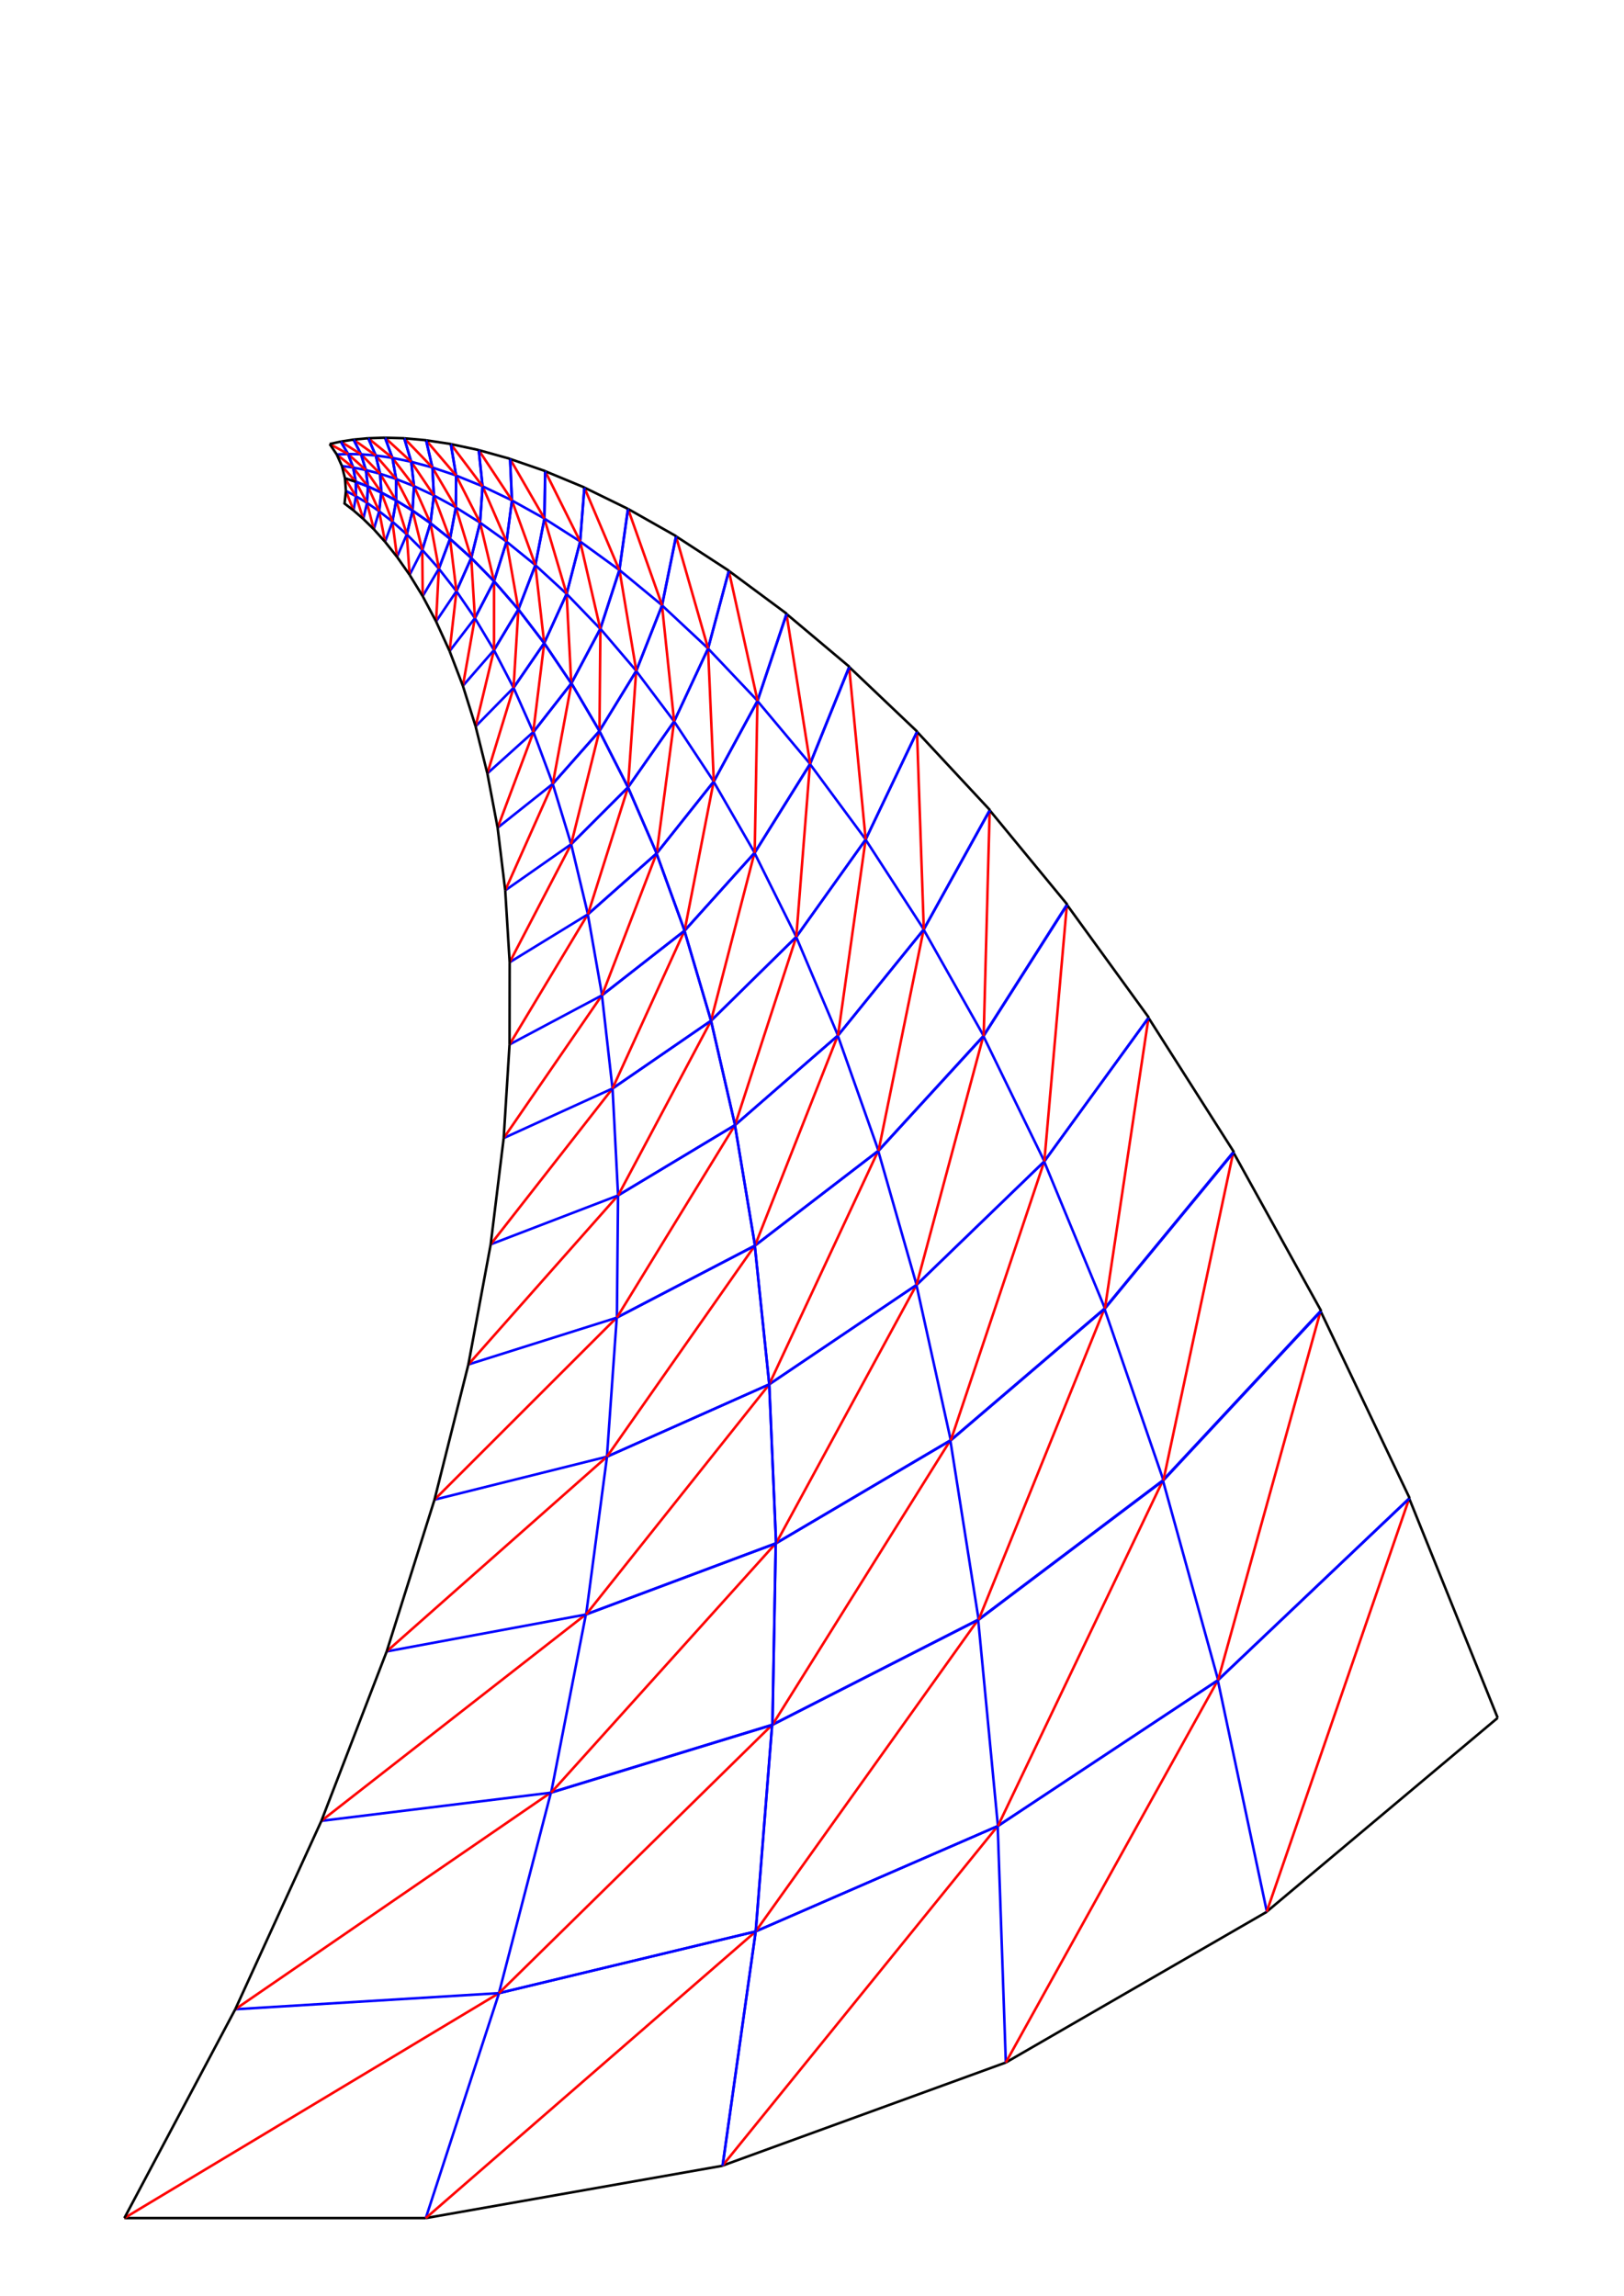 <?xml version="1.0" encoding="utf-8"?>
<!-- Generator: Adobe Illustrator 16.0.3, SVG Export Plug-In . SVG Version: 6.00 Build 0)  -->
<!DOCTYPE svg PUBLIC "-//W3C//DTD SVG 1.1//EN" "http://www.w3.org/Graphics/SVG/1.1/DTD/svg11.dtd">
<svg version="1.1" id="Layer_1" xmlns="http://www.w3.org/2000/svg" xmlns:xlink="http://www.w3.org/1999/xlink" x="0px" y="0px"
	 width="596px" height="842.4px" viewBox="0 0 596 842.4" enable-background="new 0 0 596 842.4" xml:space="preserve">
<line fill="none" stroke="#0000FF" stroke-width="0.927" x1="159.457" y1="550.296" x2="222.742" y2="534.52"/>
<line fill="none" stroke="#000000" stroke-width="0.927" x1="45.637" y1="813.917" x2="156.262" y2="813.917"/>
<line fill="none" stroke="#FF0000" stroke-width="0.927" x1="45.637" y1="813.917" x2="183.141" y2="731.371"/>
<line fill="none" stroke="#0000FF" stroke-width="0.927" x1="156.262" y1="813.917" x2="183.141" y2="731.371"/>
<line fill="none" stroke="#000000" stroke-width="0.927" x1="156.262" y1="813.918" x2="265.207" y2="794.708"/>
<line fill="none" stroke="#FF0000" stroke-width="0.927" x1="156.262" y1="813.918" x2="277.343" y2="708.75"/>
<line fill="none" stroke="#0000FF" stroke-width="0.927" x1="265.207" y1="794.708" x2="277.343" y2="708.75"/>
<line fill="none" stroke="#0000FF" stroke-width="0.927" x1="183.141" y1="731.371" x2="277.328" y2="708.727"/>
<line fill="none" stroke="#000000" stroke-width="0.927" x1="265.172" y1="794.665" x2="369.129" y2="756.829"/>
<line fill="none" stroke="#FF0000" stroke-width="0.927" x1="265.172" y1="794.665" x2="366.152" y2="670.067"/>
<line fill="none" stroke="#0000FF" stroke-width="0.927" x1="369.129" y1="756.829" x2="366.152" y2="670.067"/>
<line fill="none" stroke="#000000" stroke-width="0.927" x1="369.129" y1="756.829" x2="464.934" y2="701.515"/>
<line fill="none" stroke="#FF0000" stroke-width="0.927" x1="369.129" y1="756.829" x2="446.938" y2="616.585"/>
<line fill="none" stroke="#0000FF" stroke-width="0.927" x1="464.934" y1="701.515" x2="446.938" y2="616.585"/>
<line fill="none" stroke="#0000FF" stroke-width="0.927" x1="366.152" y1="670.066" x2="446.914" y2="616.57"/>
<polyline fill="none" stroke="#0000FF" stroke-width="0.927" points="366.152,670.066 277.328,708.727 265.172,794.664 "/>
<line fill="none" stroke="#000000" stroke-width="0.927" x1="464.895" y1="701.473" x2="549.642" y2="630.364"/>
<line fill="none" stroke="#FF0000" stroke-width="0.927" x1="464.895" y1="701.473" x2="517.172" y2="549.847"/>
<line fill="none" stroke="#000000" stroke-width="0.927" x1="549.642" y1="630.364" x2="517.172" y2="549.847"/>
<line fill="none" stroke="#0000FF" stroke-width="0.927" x1="446.902" y1="616.542" x2="517.148" y2="549.835"/>
<line fill="none" stroke="#0000FF" stroke-width="0.927" x1="86.343" y1="737.29" x2="183.101" y2="731.372"/>
<line fill="none" stroke="#FF0000" stroke-width="0.927" x1="86.343" y1="737.29" x2="202.196" y2="657.739"/>
<line fill="none" stroke="#0000FF" stroke-width="0.927" x1="183.101" y1="731.372" x2="202.196" y2="657.739"/>
<line fill="none" stroke="#0000FF" stroke-width="0.927" x1="183.102" y1="731.372" x2="277.364" y2="708.742"/>
<line fill="none" stroke="#FF0000" stroke-width="0.927" x1="183.102" y1="731.372" x2="283.379" y2="632.91"/>
<line fill="none" stroke="#0000FF" stroke-width="0.927" x1="277.364" y1="708.742" x2="283.379" y2="632.91"/>
<line fill="none" stroke="#0000FF" stroke-width="0.927" x1="202.196" y1="657.739" x2="283.363" y2="632.891"/>
<line fill="none" stroke="#0000FF" stroke-width="0.927" x1="277.328" y1="708.708" x2="366.227" y2="670.051"/>
<line fill="none" stroke="#FF0000" stroke-width="0.927" x1="277.328" y1="708.708" x2="358.984" y2="594.324"/>
<line fill="none" stroke="#0000FF" stroke-width="0.927" x1="366.227" y1="670.051" x2="358.984" y2="594.324"/>
<line fill="none" stroke="#0000FF" stroke-width="0.927" x1="366.227" y1="670.05" x2="447.063" y2="616.546"/>
<line fill="none" stroke="#FF0000" stroke-width="0.927" x1="366.227" y1="670.05" x2="426.781" y2="543.23"/>
<line fill="none" stroke="#0000FF" stroke-width="0.927" x1="447.063" y1="616.546" x2="426.781" y2="543.23"/>
<line fill="none" stroke="#0000FF" stroke-width="0.927" x1="358.984" y1="594.325" x2="426.762" y2="543.214"/>
<polyline fill="none" stroke="#0000FF" stroke-width="0.927" points="358.984,594.325 283.363,632.891 277.329,708.708 "/>
<line fill="none" stroke="#0000FF" stroke-width="0.927" x1="447.027" y1="616.511" x2="517.345" y2="549.781"/>
<line fill="none" stroke="#FF0000" stroke-width="0.927" x1="447.027" y1="616.511" x2="484.641" y2="481.101"/>
<line fill="none" stroke="#000000" stroke-width="0.927" x1="517.345" y1="549.781" x2="484.641" y2="481.101"/>
<line fill="none" stroke="#0000FF" stroke-width="0.927" x1="426.746" y1="543.192" x2="484.617" y2="481.09"/>
<line fill="none" stroke="#0000FF" stroke-width="0.927" x1="117.953" y1="668.156" x2="202.262" y2="657.805"/>
<line fill="none" stroke="#FF0000" stroke-width="0.927" x1="117.953" y1="668.156" x2="215.023" y2="592.378"/>
<line fill="none" stroke="#0000FF" stroke-width="0.927" x1="202.262" y1="657.805" x2="215.023" y2="592.378"/>
<line fill="none" stroke="#0000FF" stroke-width="0.927" x1="202.262" y1="657.804" x2="283.497" y2="632.968"/>
<line fill="none" stroke="#FF0000" stroke-width="0.927" x1="202.262" y1="657.804" x2="284.703" y2="566.321"/>
<line fill="none" stroke="#0000FF" stroke-width="0.927" x1="283.497" y1="632.968" x2="284.703" y2="566.321"/>
<line fill="none" stroke="#0000FF" stroke-width="0.927" x1="215.023" y1="592.378" x2="284.688" y2="566.304"/>
<line fill="none" stroke="#0000FF" stroke-width="0.927" x1="283.464" y1="632.941" x2="359.152" y2="594.375"/>
<line fill="none" stroke="#FF0000" stroke-width="0.927" x1="283.464" y1="632.941" x2="348.766" y2="528.532"/>
<line fill="none" stroke="#0000FF" stroke-width="0.927" x1="359.152" y1="594.375" x2="348.766" y2="528.532"/>
<line fill="none" stroke="#0000FF" stroke-width="0.927" x1="359.152" y1="594.375" x2="426.992" y2="543.253"/>
<line fill="none" stroke="#FF0000" stroke-width="0.927" x1="359.152" y1="594.375" x2="405.329" y2="480.21"/>
<line fill="none" stroke="#0000FF" stroke-width="0.927" x1="426.992" y1="543.253" x2="405.329" y2="480.21"/>
<line fill="none" stroke="#0000FF" stroke-width="0.927" x1="348.766" y1="528.531" x2="405.309" y2="480.204"/>
<polyline fill="none" stroke="#0000FF" stroke-width="0.927" points="348.766,528.531 284.688,566.304 283.465,632.941 "/>
<line fill="none" stroke="#0000FF" stroke-width="0.927" x1="426.958" y1="543.222" x2="484.891" y2="481.101"/>
<line fill="none" stroke="#FF0000" stroke-width="0.927" x1="426.958" y1="543.222" x2="452.609" y2="422.778"/>
<line fill="none" stroke="#000000" stroke-width="0.927" x1="484.891" y1="481.101" x2="452.609" y2="422.778"/>
<line fill="none" stroke="#0000FF" stroke-width="0.927" x1="405.297" y1="480.183" x2="452.59" y2="422.769"/>
<line fill="none" stroke="#0000FF" stroke-width="0.927" x1="141.917" y1="605.984" x2="215.105" y2="592.421"/>
<line fill="none" stroke="#FF0000" stroke-width="0.927" x1="141.917" y1="605.984" x2="222.769" y2="534.511"/>
<line fill="none" stroke="#0000FF" stroke-width="0.927" x1="215.105" y1="592.421" x2="222.769" y2="534.511"/>
<line fill="none" stroke="#0000FF" stroke-width="0.927" x1="215.105" y1="592.421" x2="284.828" y2="566.351"/>
<line fill="none" stroke="#FF0000" stroke-width="0.927" x1="215.105" y1="592.421" x2="282.317" y2="507.996"/>
<line fill="none" stroke="#0000FF" stroke-width="0.927" x1="284.828" y1="566.351" x2="282.317" y2="507.996"/>
<line fill="none" stroke="#0000FF" stroke-width="0.927" x1="222.769" y1="534.511" x2="282.304" y2="507.98"/>
<line fill="none" stroke="#0000FF" stroke-width="0.927" x1="284.801" y1="566.328" x2="348.935" y2="528.55"/>
<line fill="none" stroke="#FF0000" stroke-width="0.927" x1="284.801" y1="566.328" x2="336.328" y2="471.515"/>
<line fill="none" stroke="#0000FF" stroke-width="0.927" x1="348.935" y1="528.55" x2="336.328" y2="471.515"/>
<line fill="none" stroke="#0000FF" stroke-width="0.927" x1="348.934" y1="528.55" x2="405.535" y2="480.207"/>
<line fill="none" stroke="#FF0000" stroke-width="0.927" x1="348.934" y1="528.55" x2="383.215" y2="426.23"/>
<line fill="none" stroke="#0000FF" stroke-width="0.927" x1="405.535" y1="480.207" x2="383.215" y2="426.23"/>
<line fill="none" stroke="#0000FF" stroke-width="0.927" x1="336.328" y1="471.515" x2="383.199" y2="426.218"/>
<polyline fill="none" stroke="#0000FF" stroke-width="0.927" points="336.328,471.515 282.304,507.98 284.801,566.328 "/>
<line fill="none" stroke="#0000FF" stroke-width="0.927" x1="405.503" y1="480.183" x2="452.851" y2="422.75"/>
<line fill="none" stroke="#FF0000" stroke-width="0.927" x1="405.503" y1="480.183" x2="421.495" y2="373.465"/>
<line fill="none" stroke="#000000" stroke-width="0.927" x1="452.851" y1="422.75" x2="421.495" y2="373.465"/>
<line fill="none" stroke="#0000FF" stroke-width="0.927" x1="383.188" y1="426.203" x2="421.48" y2="373.461"/>
<line fill="none" stroke="#FF0000" stroke-width="0.927" x1="159.457" y1="550.296" x2="226.348" y2="483.461"/>
<line fill="none" stroke="#0000FF" stroke-width="0.927" x1="222.742" y1="534.52" x2="226.348" y2="483.461"/>
<line fill="none" stroke="#0000FF" stroke-width="0.927" x1="222.742" y1="534.519" x2="282.329" y2="507.989"/>
<line fill="none" stroke="#FF0000" stroke-width="0.927" x1="222.742" y1="534.519" x2="277.012" y2="457.083"/>
<line fill="none" stroke="#0000FF" stroke-width="0.927" x1="282.329" y1="507.989" x2="277.012" y2="457.083"/>
<line fill="none" stroke="#0000FF" stroke-width="0.927" x1="226.348" y1="483.461" x2="277" y2="457.071"/>
<line fill="none" stroke="#0000FF" stroke-width="0.927" x1="282.301" y1="507.968" x2="336.376" y2="471.497"/>
<line fill="none" stroke="#FF0000" stroke-width="0.927" x1="282.301" y1="507.968" x2="322.301" y2="422.286"/>
<line fill="none" stroke="#0000FF" stroke-width="0.927" x1="336.376" y1="471.497" x2="322.301" y2="422.286"/>
<line fill="none" stroke="#0000FF" stroke-width="0.927" x1="336.376" y1="471.497" x2="383.293" y2="426.187"/>
<line fill="none" stroke="#FF0000" stroke-width="0.927" x1="336.376" y1="471.497" x2="360.887" y2="380.167"/>
<line fill="none" stroke="#0000FF" stroke-width="0.927" x1="383.293" y1="426.187" x2="360.887" y2="380.167"/>
<line fill="none" stroke="#0000FF" stroke-width="0.927" x1="322.301" y1="422.286" x2="360.871" y2="380.164"/>
<polyline fill="none" stroke="#0000FF" stroke-width="0.927" points="322.301,422.286 277,457.071 282.3,507.968 "/>
<line fill="none" stroke="#0000FF" stroke-width="0.927" x1="383.266" y1="426.168" x2="421.605" y2="373.398"/>
<line fill="none" stroke="#FF0000" stroke-width="0.927" x1="383.266" y1="426.168" x2="391.547" y2="331.972"/>
<line fill="none" stroke="#000000" stroke-width="0.927" x1="421.605" y1="373.398" x2="391.547" y2="331.972"/>
<line fill="none" stroke="#0000FF" stroke-width="0.927" x1="360.859" y1="380.148" x2="391.53" y2="331.968"/>
<line fill="none" stroke="#0000FF" stroke-width="0.927" x1="171.89" y1="500.683" x2="226.398" y2="483.5"/>
<line fill="none" stroke="#FF0000" stroke-width="0.927" x1="171.89" y1="500.683" x2="226.82" y2="438.648"/>
<line fill="none" stroke="#0000FF" stroke-width="0.927" x1="226.398" y1="483.5" x2="226.82" y2="438.648"/>
<line fill="none" stroke="#0000FF" stroke-width="0.927" x1="226.398" y1="483.5" x2="277.094" y2="457.109"/>
<line fill="none" stroke="#FF0000" stroke-width="0.927" x1="226.398" y1="483.5" x2="269.723" y2="412.867"/>
<line fill="none" stroke="#0000FF" stroke-width="0.927" x1="277.094" y1="457.109" x2="269.723" y2="412.867"/>
<line fill="none" stroke="#0000FF" stroke-width="0.927" x1="226.82" y1="438.648" x2="269.71" y2="412.859"/>
<line fill="none" stroke="#0000FF" stroke-width="0.927" x1="277.07" y1="457.089" x2="322.414" y2="422.296"/>
<line fill="none" stroke="#FF0000" stroke-width="0.927" x1="277.07" y1="457.089" x2="307.469" y2="380.008"/>
<line fill="none" stroke="#0000FF" stroke-width="0.927" x1="322.414" y1="422.296" x2="307.469" y2="380.008"/>
<line fill="none" stroke="#0000FF" stroke-width="0.927" x1="322.414" y1="422.297" x2="361.027" y2="380.16"/>
<line fill="none" stroke="#FF0000" stroke-width="0.927" x1="322.414" y1="422.297" x2="338.969" y2="341.109"/>
<line fill="none" stroke="#0000FF" stroke-width="0.927" x1="361.027" y1="380.16" x2="338.969" y2="341.109"/>
<line fill="none" stroke="#0000FF" stroke-width="0.927" x1="307.469" y1="380.007" x2="338.953" y2="341.105"/>
<polyline fill="none" stroke="#0000FF" stroke-width="0.927" points="307.469,380.007 269.71,412.859 277.071,457.089 "/>
<line fill="none" stroke="#0000FF" stroke-width="0.927" x1="361.004" y1="380.144" x2="391.711" y2="331.941"/>
<line fill="none" stroke="#FF0000" stroke-width="0.927" x1="361.004" y1="380.144" x2="363.203" y2="297.312"/>
<line fill="none" stroke="#000000" stroke-width="0.927" x1="391.711" y1="331.941" x2="363.203" y2="297.312"/>
<line fill="none" stroke="#0000FF" stroke-width="0.927" x1="338.941" y1="341.094" x2="363.191" y2="297.312"/>
<line fill="none" stroke="#0000FF" stroke-width="0.927" x1="180.078" y1="456.61" x2="226.836" y2="438.664"/>
<line fill="none" stroke="#FF0000" stroke-width="0.927" x1="180.078" y1="456.61" x2="224.804" y2="399.414"/>
<line fill="none" stroke="#0000FF" stroke-width="0.927" x1="226.836" y1="438.664" x2="224.804" y2="399.414"/>
<line fill="none" stroke="#0000FF" stroke-width="0.927" x1="226.836" y1="438.664" x2="269.766" y2="412.868"/>
<line fill="none" stroke="#FF0000" stroke-width="0.927" x1="226.836" y1="438.664" x2="260.949" y2="374.567"/>
<line fill="none" stroke="#0000FF" stroke-width="0.927" x1="269.766" y1="412.868" x2="260.949" y2="374.567"/>
<line fill="none" stroke="#0000FF" stroke-width="0.927" x1="224.804" y1="399.414" x2="260.938" y2="374.559"/>
<line fill="none" stroke="#0000FF" stroke-width="0.927" x1="269.742" y1="412.854" x2="307.539" y2="379.997"/>
<line fill="none" stroke="#FF0000" stroke-width="0.927" x1="269.742" y1="412.854" x2="292.207" y2="343.808"/>
<line fill="none" stroke="#0000FF" stroke-width="0.927" x1="307.539" y1="379.997" x2="292.207" y2="343.808"/>
<line fill="none" stroke="#0000FF" stroke-width="0.927" x1="307.539" y1="379.996" x2="339.06" y2="341.078"/>
<line fill="none" stroke="#FF0000" stroke-width="0.927" x1="307.539" y1="379.996" x2="317.676" y2="308.102"/>
<line fill="none" stroke="#0000FF" stroke-width="0.927" x1="339.06" y1="341.078" x2="317.676" y2="308.102"/>
<line fill="none" stroke="#0000FF" stroke-width="0.927" x1="292.207" y1="343.808" x2="317.66" y2="308.097"/>
<polyline fill="none" stroke="#0000FF" stroke-width="0.927" points="292.207,343.808 260.938,374.559 269.743,412.855 "/>
<line fill="none" stroke="#0000FF" stroke-width="0.927" x1="339.035" y1="341.062" x2="363.317" y2="297.262"/>
<line fill="none" stroke="#FF0000" stroke-width="0.927" x1="339.035" y1="341.062" x2="336.531" y2="268.5"/>
<line fill="none" stroke="#000000" stroke-width="0.927" x1="363.317" y1="297.262" x2="336.531" y2="268.5"/>
<line fill="none" stroke="#0000FF" stroke-width="0.927" x1="317.652" y1="308.089" x2="336.52" y2="268.5"/>
<line fill="none" stroke="#0000FF" stroke-width="0.927" x1="184.852" y1="417.617" x2="224.785" y2="399.422"/>
<line fill="none" stroke="#FF0000" stroke-width="0.927" x1="184.852" y1="417.617" x2="220.91" y2="365.199"/>
<line fill="none" stroke="#0000FF" stroke-width="0.927" x1="224.785" y1="399.422" x2="220.91" y2="365.199"/>
<line fill="none" stroke="#0000FF" stroke-width="0.927" x1="224.785" y1="399.421" x2="260.953" y2="374.562"/>
<line fill="none" stroke="#FF0000" stroke-width="0.927" x1="224.785" y1="399.421" x2="251.196" y2="341.535"/>
<line fill="none" stroke="#0000FF" stroke-width="0.927" x1="260.953" y1="374.562" x2="251.196" y2="341.535"/>
<line fill="none" stroke="#0000FF" stroke-width="0.927" x1="220.91" y1="365.199" x2="251.184" y2="341.531"/>
<line fill="none" stroke="#0000FF" stroke-width="0.927" x1="260.934" y1="374.551" x2="292.234" y2="343.792"/>
<line fill="none" stroke="#FF0000" stroke-width="0.927" x1="260.934" y1="374.551" x2="276.891" y2="312.961"/>
<line fill="none" stroke="#0000FF" stroke-width="0.927" x1="292.234" y1="343.792" x2="276.891" y2="312.961"/>
<line fill="none" stroke="#0000FF" stroke-width="0.927" x1="292.235" y1="343.793" x2="317.723" y2="308.063"/>
<line fill="none" stroke="#FF0000" stroke-width="0.927" x1="292.235" y1="343.793" x2="297.254" y2="280.367"/>
<line fill="none" stroke="#0000FF" stroke-width="0.927" x1="317.723" y1="308.063" x2="297.254" y2="280.367"/>
<line fill="none" stroke="#0000FF" stroke-width="0.927" x1="276.89" y1="312.961" x2="297.242" y2="280.363"/>
<polyline fill="none" stroke="#0000FF" stroke-width="0.927" points="276.89,312.961 251.184,341.531 260.934,374.551 "/>
<line fill="none" stroke="#0000FF" stroke-width="0.927" x1="317.699" y1="308.055" x2="336.594" y2="268.444"/>
<line fill="none" stroke="#FF0000" stroke-width="0.927" x1="317.699" y1="308.055" x2="311.629" y2="244.722"/>
<line fill="none" stroke="#000000" stroke-width="0.927" x1="336.594" y1="268.444" x2="311.629" y2="244.722"/>
<line fill="none" stroke="#0000FF" stroke-width="0.927" x1="297.234" y1="280.355" x2="311.617" y2="244.723"/>
<line fill="none" stroke="#0000FF" stroke-width="0.927" x1="186.996" y1="383.273" x2="220.949" y2="365.219"/>
<line fill="none" stroke="#FF0000" stroke-width="0.927" x1="186.996" y1="383.273" x2="215.73" y2="335.496"/>
<line fill="none" stroke="#0000FF" stroke-width="0.927" x1="220.949" y1="365.219" x2="215.73" y2="335.496"/>
<line fill="none" stroke="#0000FF" stroke-width="0.927" x1="220.95" y1="365.219" x2="251.254" y2="341.542"/>
<line fill="none" stroke="#FF0000" stroke-width="0.927" x1="220.95" y1="365.219" x2="240.95" y2="313.175"/>
<line fill="none" stroke="#0000FF" stroke-width="0.927" x1="251.254" y1="341.542" x2="240.95" y2="313.175"/>
<line fill="none" stroke="#0000FF" stroke-width="0.927" x1="215.73" y1="335.496" x2="240.94" y2="313.171"/>
<line fill="none" stroke="#0000FF" stroke-width="0.927" x1="251.234" y1="341.536" x2="276.969" y2="312.957"/>
<line fill="none" stroke="#FF0000" stroke-width="0.927" x1="251.234" y1="341.536" x2="261.895" y2="286.812"/>
<line fill="none" stroke="#0000FF" stroke-width="0.927" x1="276.969" y1="312.957" x2="261.895" y2="286.812"/>
<line fill="none" stroke="#0000FF" stroke-width="0.927" x1="276.969" y1="312.957" x2="297.348" y2="280.344"/>
<line fill="none" stroke="#FF0000" stroke-width="0.927" x1="276.969" y1="312.957" x2="277.965" y2="257.215"/>
<line fill="none" stroke="#0000FF" stroke-width="0.927" x1="297.348" y1="280.344" x2="277.965" y2="257.215"/>
<line fill="none" stroke="#0000FF" stroke-width="0.927" x1="261.895" y1="286.812" x2="277.954" y2="257.211"/>
<polyline fill="none" stroke="#0000FF" stroke-width="0.927" points="261.895,286.812 240.94,313.171 251.234,341.535 "/>
<line fill="none" stroke="#0000FF" stroke-width="0.927" x1="297.328" y1="280.336" x2="311.734" y2="244.679"/>
<line fill="none" stroke="#FF0000" stroke-width="0.927" x1="297.328" y1="280.336" x2="288.629" y2="225.266"/>
<line fill="none" stroke="#000000" stroke-width="0.927" x1="311.734" y1="244.679" x2="288.629" y2="225.266"/>
<line fill="none" stroke="#0000FF" stroke-width="0.927" x1="277.945" y1="257.207" x2="288.617" y2="225.27"/>
<line fill="none" stroke="#0000FF" stroke-width="0.927" x1="187.04" y1="353.106" x2="215.77" y2="335.5"/>
<line fill="none" stroke="#FF0000" stroke-width="0.927" x1="187.04" y1="353.106" x2="209.613" y2="309.781"/>
<line fill="none" stroke="#0000FF" stroke-width="0.927" x1="215.77" y1="335.5" x2="209.613" y2="309.781"/>
<line fill="none" stroke="#0000FF" stroke-width="0.927" x1="215.769" y1="335.5" x2="241.008" y2="313.172"/>
<line fill="none" stroke="#FF0000" stroke-width="0.927" x1="215.769" y1="335.5" x2="230.48" y2="288.914"/>
<line fill="none" stroke="#0000FF" stroke-width="0.927" x1="241.008" y1="313.172" x2="230.48" y2="288.914"/>
<line fill="none" stroke="#0000FF" stroke-width="0.927" x1="209.613" y1="309.781" x2="230.473" y2="288.911"/>
<line fill="none" stroke="#0000FF" stroke-width="0.927" x1="240.992" y1="313.165" x2="261.969" y2="286.792"/>
<line fill="none" stroke="#FF0000" stroke-width="0.927" x1="240.992" y1="313.165" x2="247.39" y2="264.73"/>
<line fill="none" stroke="#0000FF" stroke-width="0.927" x1="261.969" y1="286.792" x2="247.39" y2="264.73"/>
<line fill="none" stroke="#0000FF" stroke-width="0.927" x1="261.969" y1="286.793" x2="278.051" y2="257.18"/>
<line fill="none" stroke="#FF0000" stroke-width="0.927" x1="261.969" y1="286.793" x2="259.859" y2="237.985"/>
<line fill="none" stroke="#0000FF" stroke-width="0.927" x1="278.051" y1="257.18" x2="259.859" y2="237.985"/>
<line fill="none" stroke="#0000FF" stroke-width="0.927" x1="247.391" y1="264.73" x2="259.852" y2="237.984"/>
<polyline fill="none" stroke="#0000FF" stroke-width="0.927" points="247.391,264.73 230.473,288.911 240.993,313.164 "/>
<line fill="none" stroke="#0000FF" stroke-width="0.927" x1="278.031" y1="257.172" x2="288.727" y2="225.215"/>
<line fill="none" stroke="#FF0000" stroke-width="0.927" x1="278.031" y1="257.172" x2="267.476" y2="209.473"/>
<line fill="none" stroke="#000000" stroke-width="0.927" x1="288.727" y1="225.215" x2="267.476" y2="209.473"/>
<line fill="none" stroke="#0000FF" stroke-width="0.927" x1="259.844" y1="237.98" x2="267.469" y2="209.473"/>
<line fill="none" stroke="#0000FF" stroke-width="0.927" x1="185.414" y1="326.727" x2="209.605" y2="309.789"/>
<line fill="none" stroke="#FF0000" stroke-width="0.927" x1="185.414" y1="326.727" x2="202.844" y2="287.625"/>
<line fill="none" stroke="#0000FF" stroke-width="0.927" x1="209.605" y1="309.789" x2="202.844" y2="287.625"/>
<line fill="none" stroke="#0000FF" stroke-width="0.927" x1="209.605" y1="309.789" x2="230.484" y2="288.91"/>
<line fill="none" stroke="#FF0000" stroke-width="0.927" x1="209.605" y1="309.789" x2="219.976" y2="268.254"/>
<line fill="none" stroke="#0000FF" stroke-width="0.927" x1="230.484" y1="288.91" x2="219.976" y2="268.254"/>
<line fill="none" stroke="#0000FF" stroke-width="0.927" x1="202.844" y1="287.625" x2="219.969" y2="268.254"/>
<line fill="none" stroke="#0000FF" stroke-width="0.927" x1="230.468" y1="288.906" x2="247.406" y2="264.714"/>
<line fill="none" stroke="#FF0000" stroke-width="0.927" x1="230.468" y1="288.906" x2="233.472" y2="246.204"/>
<line fill="none" stroke="#0000FF" stroke-width="0.927" x1="247.406" y1="264.714" x2="233.472" y2="246.204"/>
<line fill="none" stroke="#0000FF" stroke-width="0.927" x1="247.407" y1="264.715" x2="259.882" y2="237.953"/>
<line fill="none" stroke="#FF0000" stroke-width="0.927" x1="247.407" y1="264.715" x2="242.949" y2="222.141"/>
<line fill="none" stroke="#0000FF" stroke-width="0.927" x1="259.882" y1="237.953" x2="242.949" y2="222.141"/>
<line fill="none" stroke="#0000FF" stroke-width="0.927" x1="233.473" y1="246.203" x2="242.941" y2="222.141"/>
<polyline fill="none" stroke="#0000FF" stroke-width="0.927" points="233.473,246.203 219.969,268.254 230.469,288.907 "/>
<line fill="none" stroke="#0000FF" stroke-width="0.927" x1="259.871" y1="237.949" x2="267.511" y2="209.43"/>
<line fill="none" stroke="#FF0000" stroke-width="0.927" x1="259.871" y1="237.949" x2="248.086" y2="196.796"/>
<line fill="none" stroke="#000000" stroke-width="0.927" x1="267.511" y1="209.43" x2="248.086" y2="196.796"/>
<line fill="none" stroke="#0000FF" stroke-width="0.927" x1="242.934" y1="222.136" x2="248.079" y2="196.796"/>
<line fill="none" stroke="#0000FF" stroke-width="0.927" x1="182.621" y1="303.739" x2="202.871" y2="287.633"/>
<line fill="none" stroke="#FF0000" stroke-width="0.927" x1="182.621" y1="303.739" x2="195.774" y2="268.61"/>
<line fill="none" stroke="#0000FF" stroke-width="0.927" x1="202.871" y1="287.633" x2="195.774" y2="268.61"/>
<line fill="none" stroke="#0000FF" stroke-width="0.927" x1="202.871" y1="287.633" x2="220.016" y2="268.254"/>
<line fill="none" stroke="#FF0000" stroke-width="0.927" x1="202.871" y1="287.633" x2="209.722" y2="250.75"/>
<line fill="none" stroke="#0000FF" stroke-width="0.927" x1="220.016" y1="268.254" x2="209.722" y2="250.75"/>
<line fill="none" stroke="#0000FF" stroke-width="0.927" x1="195.774" y1="268.61" x2="209.715" y2="250.75"/>
<line fill="none" stroke="#0000FF" stroke-width="0.927" x1="220.004" y1="268.25" x2="233.523" y2="246.188"/>
<line fill="none" stroke="#FF0000" stroke-width="0.927" x1="220.004" y1="268.25" x2="220.347" y2="230.738"/>
<line fill="none" stroke="#0000FF" stroke-width="0.927" x1="233.523" y1="246.188" x2="220.347" y2="230.738"/>
<line fill="none" stroke="#0000FF" stroke-width="0.927" x1="233.524" y1="246.188" x2="243.008" y2="222.113"/>
<line fill="none" stroke="#FF0000" stroke-width="0.927" x1="233.524" y1="246.188" x2="227.348" y2="209.187"/>
<line fill="none" stroke="#0000FF" stroke-width="0.927" x1="243.008" y1="222.113" x2="227.348" y2="209.187"/>
<line fill="none" stroke="#0000FF" stroke-width="0.927" x1="220.348" y1="230.739" x2="227.34" y2="209.188"/>
<polyline fill="none" stroke="#0000FF" stroke-width="0.927" points="220.348,230.739 209.715,250.75 220.004,268.25 "/>
<line fill="none" stroke="#0000FF" stroke-width="0.927" x1="242.992" y1="222.109" x2="248.152" y2="196.754"/>
<line fill="none" stroke="#FF0000" stroke-width="0.927" x1="242.992" y1="222.109" x2="230.484" y2="186.746"/>
<line fill="none" stroke="#000000" stroke-width="0.927" x1="248.152" y1="196.754" x2="230.484" y2="186.746"/>
<line fill="none" stroke="#0000FF" stroke-width="0.927" x1="227.332" y1="209.184" x2="230.48" y2="186.746"/>
<line fill="none" stroke="#0000FF" stroke-width="0.927" x1="178.852" y1="283.801" x2="195.699" y2="268.629"/>
<line fill="none" stroke="#FF0000" stroke-width="0.927" x1="178.852" y1="283.801" x2="188.472" y2="252.367"/>
<line fill="none" stroke="#0000FF" stroke-width="0.927" x1="195.699" y1="268.629" x2="188.472" y2="252.367"/>
<line fill="none" stroke="#0000FF" stroke-width="0.927" x1="195.699" y1="268.628" x2="209.66" y2="250.761"/>
<line fill="none" stroke="#FF0000" stroke-width="0.927" x1="195.699" y1="268.628" x2="199.719" y2="236.003"/>
<line fill="none" stroke="#0000FF" stroke-width="0.927" x1="209.66" y1="250.761" x2="199.719" y2="236.003"/>
<line fill="none" stroke="#0000FF" stroke-width="0.927" x1="188.472" y1="252.367" x2="199.715" y2="236.004"/>
<line fill="none" stroke="#0000FF" stroke-width="0.927" x1="209.648" y1="250.758" x2="220.293" y2="230.738"/>
<line fill="none" stroke="#FF0000" stroke-width="0.927" x1="209.648" y1="250.758" x2="207.941" y2="217.934"/>
<line fill="none" stroke="#0000FF" stroke-width="0.927" x1="220.293" y1="230.738" x2="207.941" y2="217.934"/>
<line fill="none" stroke="#0000FF" stroke-width="0.927" x1="220.293" y1="230.738" x2="227.297" y2="209.175"/>
<line fill="none" stroke="#FF0000" stroke-width="0.927" x1="220.293" y1="230.738" x2="212.911" y2="198.707"/>
<line fill="none" stroke="#0000FF" stroke-width="0.927" x1="227.297" y1="209.175" x2="212.911" y2="198.707"/>
<line fill="none" stroke="#0000FF" stroke-width="0.927" x1="207.941" y1="217.933" x2="212.906" y2="198.711"/>
<polyline fill="none" stroke="#0000FF" stroke-width="0.927" points="207.941,217.933 199.715,236.004 209.648,250.758 "/>
<line fill="none" stroke="#0000FF" stroke-width="0.927" x1="227.285" y1="209.176" x2="230.441" y2="186.723"/>
<line fill="none" stroke="#FF0000" stroke-width="0.927" x1="227.285" y1="209.176" x2="214.457" y2="178.911"/>
<line fill="none" stroke="#000000" stroke-width="0.927" x1="230.441" y1="186.723" x2="214.457" y2="178.911"/>
<line fill="none" stroke="#0000FF" stroke-width="0.927" x1="212.898" y1="198.707" x2="214.45" y2="178.914"/>
<line fill="none" stroke="#0000FF" stroke-width="0.927" x1="174.543" y1="266.547" x2="188.468" y2="252.375"/>
<line fill="none" stroke="#FF0000" stroke-width="0.927" x1="174.543" y1="266.547" x2="181.278" y2="238.539"/>
<line fill="none" stroke="#0000FF" stroke-width="0.927" x1="188.468" y1="252.375" x2="181.278" y2="238.539"/>
<line fill="none" stroke="#0000FF" stroke-width="0.927" x1="188.468" y1="252.375" x2="199.723" y2="236"/>
<line fill="none" stroke="#FF0000" stroke-width="0.927" x1="188.468" y1="252.375" x2="190.239" y2="223.625"/>
<line fill="none" stroke="#0000FF" stroke-width="0.927" x1="199.723" y1="236" x2="190.239" y2="223.625"/>
<line fill="none" stroke="#0000FF" stroke-width="0.927" x1="181.278" y1="238.539" x2="190.235" y2="223.625"/>
<line fill="none" stroke="#0000FF" stroke-width="0.927" x1="199.711" y1="236" x2="207.949" y2="217.921"/>
<line fill="none" stroke="#FF0000" stroke-width="0.927" x1="199.711" y1="236" x2="196.461" y2="207.378"/>
<line fill="none" stroke="#0000FF" stroke-width="0.927" x1="207.949" y1="217.921" x2="196.461" y2="207.378"/>
<line fill="none" stroke="#0000FF" stroke-width="0.927" x1="207.949" y1="217.921" x2="212.925" y2="198.684"/>
<line fill="none" stroke="#FF0000" stroke-width="0.927" x1="207.949" y1="217.921" x2="199.781" y2="190.301"/>
<line fill="none" stroke="#0000FF" stroke-width="0.927" x1="212.925" y1="198.684" x2="199.781" y2="190.301"/>
<line fill="none" stroke="#0000FF" stroke-width="0.927" x1="196.461" y1="207.379" x2="199.777" y2="190.301"/>
<polyline fill="none" stroke="#0000FF" stroke-width="0.927" points="196.461,207.379 190.235,223.625 199.711,236 "/>
<line fill="none" stroke="#0000FF" stroke-width="0.927" x1="212.914" y1="198.684" x2="214.473" y2="178.878"/>
<line fill="none" stroke="#FF0000" stroke-width="0.927" x1="212.914" y1="198.684" x2="200.075" y2="172.902"/>
<line fill="none" stroke="#000000" stroke-width="0.927" x1="214.473" y1="178.878" x2="200.075" y2="172.902"/>
<line fill="none" stroke="#0000FF" stroke-width="0.927" x1="199.77" y1="190.3" x2="200.066" y2="172.902"/>
<line fill="none" stroke="#0000FF" stroke-width="0.927" x1="169.875" y1="251.679" x2="181.296" y2="238.543"/>
<line fill="none" stroke="#FF0000" stroke-width="0.927" x1="169.875" y1="251.679" x2="174.27" y2="226.824"/>
<line fill="none" stroke="#0000FF" stroke-width="0.927" x1="181.296" y1="238.543" x2="174.27" y2="226.824"/>
<line fill="none" stroke="#0000FF" stroke-width="0.927" x1="181.297" y1="238.543" x2="190.261" y2="223.617"/>
<line fill="none" stroke="#FF0000" stroke-width="0.927" x1="181.297" y1="238.543" x2="181.309" y2="213.301"/>
<line fill="none" stroke="#0000FF" stroke-width="0.927" x1="190.261" y1="223.617" x2="181.309" y2="213.301"/>
<line fill="none" stroke="#0000FF" stroke-width="0.927" x1="174.27" y1="226.824" x2="181.305" y2="213.3"/>
<line fill="none" stroke="#0000FF" stroke-width="0.927" x1="190.254" y1="223.617" x2="196.492" y2="207.364"/>
<line fill="none" stroke="#FF0000" stroke-width="0.927" x1="190.254" y1="223.617" x2="185.883" y2="198.761"/>
<line fill="none" stroke="#0000FF" stroke-width="0.927" x1="196.492" y1="207.364" x2="185.883" y2="198.761"/>
<line fill="none" stroke="#0000FF" stroke-width="0.927" x1="196.492" y1="207.363" x2="199.816" y2="190.273"/>
<line fill="none" stroke="#FF0000" stroke-width="0.927" x1="196.492" y1="207.363" x2="187.871" y2="183.645"/>
<line fill="none" stroke="#0000FF" stroke-width="0.927" x1="199.816" y1="190.273" x2="187.871" y2="183.645"/>
<line fill="none" stroke="#0000FF" stroke-width="0.927" x1="185.883" y1="198.762" x2="187.867" y2="183.644"/>
<polyline fill="none" stroke="#0000FF" stroke-width="0.927" points="185.883,198.762 181.305,213.3 190.254,223.617 "/>
<line fill="none" stroke="#0000FF" stroke-width="0.927" x1="199.809" y1="190.273" x2="200.109" y2="172.867"/>
<line fill="none" stroke="#FF0000" stroke-width="0.927" x1="199.809" y1="190.273" x2="187.195" y2="168.41"/>
<line fill="none" stroke="#000000" stroke-width="0.927" x1="200.109" y1="172.867" x2="187.195" y2="168.41"/>
<line fill="none" stroke="#0000FF" stroke-width="0.927" x1="187.863" y1="183.645" x2="187.191" y2="168.414"/>
<line fill="none" stroke="#0000FF" stroke-width="0.927" x1="165" y1="238.925" x2="174.285" y2="226.821"/>
<line fill="none" stroke="#FF0000" stroke-width="0.927" x1="165" y1="238.925" x2="167.512" y2="216.949"/>
<line fill="none" stroke="#0000FF" stroke-width="0.927" x1="174.285" y1="226.821" x2="167.512" y2="216.949"/>
<line fill="none" stroke="#0000FF" stroke-width="0.927" x1="174.285" y1="226.821" x2="181.332" y2="213.289"/>
<line fill="none" stroke="#FF0000" stroke-width="0.927" x1="174.285" y1="226.821" x2="172.945" y2="204.746"/>
<line fill="none" stroke="#0000FF" stroke-width="0.927" x1="181.332" y1="213.289" x2="172.945" y2="204.746"/>
<line fill="none" stroke="#0000FF" stroke-width="0.927" x1="167.512" y1="216.949" x2="172.941" y2="204.747"/>
<line fill="none" stroke="#0000FF" stroke-width="0.927" x1="181.324" y1="213.289" x2="185.91" y2="198.738"/>
<line fill="none" stroke="#FF0000" stroke-width="0.927" x1="181.324" y1="213.289" x2="176.168" y2="191.782"/>
<line fill="none" stroke="#0000FF" stroke-width="0.927" x1="185.91" y1="198.738" x2="176.168" y2="191.782"/>
<line fill="none" stroke="#0000FF" stroke-width="0.927" x1="185.91" y1="198.738" x2="187.902" y2="183.613"/>
<line fill="none" stroke="#FF0000" stroke-width="0.927" x1="185.91" y1="198.738" x2="177.098" y2="178.453"/>
<line fill="none" stroke="#0000FF" stroke-width="0.927" x1="187.902" y1="183.613" x2="177.098" y2="178.453"/>
<line fill="none" stroke="#0000FF" stroke-width="0.927" x1="176.168" y1="191.781" x2="177.097" y2="178.454"/>
<polyline fill="none" stroke="#0000FF" stroke-width="0.927" points="176.168,191.781 172.941,204.747 181.325,213.289 "/>
<line fill="none" stroke="#0000FF" stroke-width="0.927" x1="187.895" y1="183.613" x2="187.227" y2="168.375"/>
<line fill="none" stroke="#FF0000" stroke-width="0.927" x1="187.895" y1="183.613" x2="175.695" y2="165.167"/>
<line fill="none" stroke="#000000" stroke-width="0.927" x1="187.227" y1="168.375" x2="175.695" y2="165.167"/>
<line fill="none" stroke="#0000FF" stroke-width="0.927" x1="177.09" y1="178.453" x2="175.691" y2="165.168"/>
<line fill="none" stroke="#0000FF" stroke-width="0.927" x1="160.036" y1="228.039" x2="167.508" y2="216.952"/>
<line fill="none" stroke="#FF0000" stroke-width="0.927" x1="160.036" y1="228.039" x2="161.055" y2="208.683"/>
<line fill="none" stroke="#0000FF" stroke-width="0.927" x1="167.508" y1="216.952" x2="161.055" y2="208.683"/>
<line fill="none" stroke="#0000FF" stroke-width="0.927" x1="167.508" y1="216.953" x2="172.946" y2="204.742"/>
<line fill="none" stroke="#FF0000" stroke-width="0.927" x1="167.508" y1="216.953" x2="165.157" y2="197.719"/>
<line fill="none" stroke="#0000FF" stroke-width="0.927" x1="172.946" y1="204.742" x2="165.157" y2="197.719"/>
<line fill="none" stroke="#0000FF" stroke-width="0.927" x1="161.055" y1="208.683" x2="165.153" y2="197.718"/>
<line fill="none" stroke="#0000FF" stroke-width="0.927" x1="172.937" y1="204.742" x2="176.171" y2="191.773"/>
<line fill="none" stroke="#FF0000" stroke-width="0.927" x1="172.937" y1="204.742" x2="167.281" y2="186.207"/>
<line fill="none" stroke="#0000FF" stroke-width="0.927" x1="176.171" y1="191.773" x2="167.281" y2="186.207"/>
<line fill="none" stroke="#0000FF" stroke-width="0.927" x1="176.171" y1="191.773" x2="177.106" y2="178.438"/>
<line fill="none" stroke="#FF0000" stroke-width="0.927" x1="176.171" y1="191.773" x2="167.383" y2="174.5"/>
<line fill="none" stroke="#0000FF" stroke-width="0.927" x1="177.106" y1="178.438" x2="167.383" y2="174.5"/>
<line fill="none" stroke="#0000FF" stroke-width="0.927" x1="167.282" y1="186.207" x2="167.379" y2="174.5"/>
<polyline fill="none" stroke="#0000FF" stroke-width="0.927" points="167.282,186.207 165.153,197.718 172.937,204.742 "/>
<line fill="none" stroke="#0000FF" stroke-width="0.927" x1="177.098" y1="178.437" x2="175.704" y2="165.145"/>
<line fill="none" stroke="#FF0000" stroke-width="0.927" x1="177.098" y1="178.437" x2="165.441" y2="162.957"/>
<line fill="none" stroke="#000000" stroke-width="0.927" x1="175.704" y1="165.145" x2="165.441" y2="162.957"/>
<line fill="none" stroke="#0000FF" stroke-width="0.927" x1="167.375" y1="174.5" x2="165.438" y2="162.956"/>
<line fill="none" stroke="#0000FF" stroke-width="0.927" x1="155.125" y1="218.777" x2="161.071" y2="208.684"/>
<line fill="none" stroke="#FF0000" stroke-width="0.927" x1="155.125" y1="218.777" x2="154.98" y2="201.793"/>
<line fill="none" stroke="#0000FF" stroke-width="0.927" x1="161.071" y1="208.684" x2="154.98" y2="201.793"/>
<line fill="none" stroke="#0000FF" stroke-width="0.927" x1="161.07" y1="208.684" x2="165.171" y2="197.71"/>
<line fill="none" stroke="#FF0000" stroke-width="0.927" x1="161.07" y1="208.684" x2="157.98" y2="191.984"/>
<line fill="none" stroke="#0000FF" stroke-width="0.927" x1="165.171" y1="197.71" x2="157.98" y2="191.984"/>
<line fill="none" stroke="#0000FF" stroke-width="0.927" x1="154.98" y1="201.793" x2="157.977" y2="191.984"/>
<line fill="none" stroke="#0000FF" stroke-width="0.927" x1="165.165" y1="197.71" x2="167.301" y2="186.195"/>
<line fill="none" stroke="#FF0000" stroke-width="0.927" x1="165.165" y1="197.71" x2="159.223" y2="181.801"/>
<line fill="none" stroke="#0000FF" stroke-width="0.927" x1="167.301" y1="186.195" x2="159.223" y2="181.801"/>
<line fill="none" stroke="#0000FF" stroke-width="0.927" x1="167.301" y1="186.195" x2="167.402" y2="174.48"/>
<line fill="none" stroke="#FF0000" stroke-width="0.927" x1="167.301" y1="186.195" x2="158.687" y2="171.559"/>
<line fill="none" stroke="#0000FF" stroke-width="0.927" x1="167.402" y1="174.48" x2="158.687" y2="171.559"/>
<line fill="none" stroke="#0000FF" stroke-width="0.927" x1="159.223" y1="181.8" x2="158.684" y2="171.559"/>
<polyline fill="none" stroke="#0000FF" stroke-width="0.927" points="159.223,181.8 157.977,191.984 165.165,197.711 "/>
<line fill="none" stroke="#0000FF" stroke-width="0.927" x1="167.395" y1="174.48" x2="165.461" y2="162.93"/>
<line fill="none" stroke="#FF0000" stroke-width="0.927" x1="167.395" y1="174.48" x2="156.372" y2="161.562"/>
<line fill="none" stroke="#000000" stroke-width="0.927" x1="165.461" y1="162.93" x2="156.372" y2="161.562"/>
<line fill="none" stroke="#0000FF" stroke-width="0.927" x1="158.68" y1="171.559" x2="156.371" y2="161.566"/>
<line fill="none" stroke="#0000FF" stroke-width="0.927" x1="150.328" y1="210.941" x2="154.985" y2="201.792"/>
<line fill="none" stroke="#FF0000" stroke-width="0.927" x1="150.328" y1="210.941" x2="149.293" y2="196.093"/>
<line fill="none" stroke="#0000FF" stroke-width="0.927" x1="154.985" y1="201.792" x2="149.293" y2="196.093"/>
<line fill="none" stroke="#0000FF" stroke-width="0.927" x1="154.985" y1="201.792" x2="157.988" y2="191.976"/>
<line fill="none" stroke="#FF0000" stroke-width="0.927" x1="154.985" y1="201.792" x2="151.39" y2="187.351"/>
<line fill="none" stroke="#0000FF" stroke-width="0.927" x1="157.988" y1="191.976" x2="151.39" y2="187.351"/>
<line fill="none" stroke="#0000FF" stroke-width="0.927" x1="149.293" y1="196.093" x2="151.391" y2="187.355"/>
<line fill="none" stroke="#0000FF" stroke-width="0.927" x1="157.98" y1="191.98" x2="159.235" y2="181.789"/>
<line fill="none" stroke="#FF0000" stroke-width="0.927" x1="157.98" y1="191.98" x2="151.933" y2="178.382"/>
<line fill="none" stroke="#0000FF" stroke-width="0.927" x1="159.235" y1="181.789" x2="151.933" y2="178.382"/>
<line fill="none" stroke="#0000FF" stroke-width="0.927" x1="159.234" y1="181.789" x2="158.695" y2="171.539"/>
<line fill="none" stroke="#FF0000" stroke-width="0.927" x1="159.234" y1="181.789" x2="150.917" y2="169.449"/>
<line fill="none" stroke="#0000FF" stroke-width="0.927" x1="158.695" y1="171.539" x2="150.917" y2="169.449"/>
<line fill="none" stroke="#0000FF" stroke-width="0.927" x1="151.934" y1="178.382" x2="150.914" y2="169.454"/>
<polyline fill="none" stroke="#0000FF" stroke-width="0.927" points="151.934,178.382 151.391,187.355 157.98,191.979 "/>
<line fill="none" stroke="#0000FF" stroke-width="0.927" x1="158.691" y1="171.542" x2="156.382" y2="161.54"/>
<line fill="none" stroke="#FF0000" stroke-width="0.927" x1="158.691" y1="171.542" x2="148.359" y2="160.832"/>
<line fill="none" stroke="#000000" stroke-width="0.927" x1="156.382" y1="161.54" x2="148.359" y2="160.832"/>
<line fill="none" stroke="#0000FF" stroke-width="0.927" x1="150.911" y1="169.453" x2="148.356" y2="160.835"/>
<line fill="none" stroke="#0000FF" stroke-width="0.927" x1="145.707" y1="204.348" x2="149.293" y2="196.098"/>
<line fill="none" stroke="#FF0000" stroke-width="0.927" x1="145.707" y1="204.348" x2="144.008" y2="191.418"/>
<line fill="none" stroke="#0000FF" stroke-width="0.927" x1="149.293" y1="196.098" x2="144.008" y2="191.418"/>
<line fill="none" stroke="#0000FF" stroke-width="0.927" x1="149.293" y1="196.097" x2="151.39" y2="187.352"/>
<line fill="none" stroke="#FF0000" stroke-width="0.927" x1="149.293" y1="196.097" x2="145.375" y2="183.66"/>
<line fill="none" stroke="#0000FF" stroke-width="0.927" x1="151.39" y1="187.352" x2="145.375" y2="183.66"/>
<line fill="none" stroke="#0000FF" stroke-width="0.927" x1="144.008" y1="191.418" x2="145.375" y2="183.661"/>
<line fill="none" stroke="#0000FF" stroke-width="0.927" x1="151.387" y1="187.352" x2="151.937" y2="178.375"/>
<line fill="none" stroke="#FF0000" stroke-width="0.927" x1="151.387" y1="187.352" x2="145.372" y2="175.785"/>
<line fill="none" stroke="#0000FF" stroke-width="0.927" x1="151.937" y1="178.375" x2="145.372" y2="175.785"/>
<line fill="none" stroke="#0000FF" stroke-width="0.927" x1="151.938" y1="178.375" x2="150.917" y2="169.438"/>
<line fill="none" stroke="#FF0000" stroke-width="0.927" x1="151.938" y1="178.375" x2="144.004" y2="168.027"/>
<line fill="none" stroke="#0000FF" stroke-width="0.927" x1="150.917" y1="169.438" x2="144.004" y2="168.027"/>
<line fill="none" stroke="#0000FF" stroke-width="0.927" x1="145.372" y1="175.785" x2="144" y2="168.027"/>
<polyline fill="none" stroke="#0000FF" stroke-width="0.927" points="145.372,175.785 145.375,183.661 151.387,187.352 "/>
<line fill="none" stroke="#0000FF" stroke-width="0.927" x1="150.914" y1="169.441" x2="148.36" y2="160.816"/>
<line fill="none" stroke="#FF0000" stroke-width="0.927" x1="150.914" y1="169.441" x2="141.305" y2="160.625"/>
<line fill="none" stroke="#000000" stroke-width="0.927" x1="148.36" y1="160.816" x2="141.305" y2="160.625"/>
<line fill="none" stroke="#0000FF" stroke-width="0.927" x1="144" y1="168.027" x2="141.301" y2="160.628"/>
<line fill="none" stroke="#0000FF" stroke-width="0.927" x1="141.321" y1="198.82" x2="144.02" y2="191.414"/>
<line fill="none" stroke="#FF0000" stroke-width="0.927" x1="141.321" y1="198.82" x2="139.145" y2="187.606"/>
<line fill="none" stroke="#0000FF" stroke-width="0.927" x1="144.02" y1="191.414" x2="139.145" y2="187.606"/>
<line fill="none" stroke="#0000FF" stroke-width="0.927" x1="144.02" y1="191.414" x2="145.387" y2="183.652"/>
<line fill="none" stroke="#FF0000" stroke-width="0.927" x1="144.02" y1="191.414" x2="139.926" y2="180.746"/>
<line fill="none" stroke="#0000FF" stroke-width="0.927" x1="145.387" y1="183.652" x2="139.926" y2="180.746"/>
<line fill="none" stroke="#0000FF" stroke-width="0.927" x1="139.145" y1="187.606" x2="139.925" y2="180.747"/>
<line fill="none" stroke="#0000FF" stroke-width="0.927" x1="145.383" y1="183.652" x2="145.383" y2="175.773"/>
<line fill="none" stroke="#FF0000" stroke-width="0.927" x1="145.383" y1="183.652" x2="139.5" y2="173.855"/>
<line fill="none" stroke="#0000FF" stroke-width="0.927" x1="145.383" y1="175.773" x2="139.5" y2="173.855"/>
<line fill="none" stroke="#0000FF" stroke-width="0.927" x1="145.383" y1="175.773" x2="144.015" y2="168.012"/>
<line fill="none" stroke="#FF0000" stroke-width="0.927" x1="145.383" y1="175.773" x2="137.89" y2="167.144"/>
<line fill="none" stroke="#0000FF" stroke-width="0.927" x1="144.015" y1="168.012" x2="137.89" y2="167.144"/>
<line fill="none" stroke="#0000FF" stroke-width="0.927" x1="139.5" y1="173.855" x2="137.887" y2="167.148"/>
<polyline fill="none" stroke="#0000FF" stroke-width="0.927" points="139.5,173.855 139.925,180.747 145.383,183.652 "/>
<line fill="none" stroke="#0000FF" stroke-width="0.927" x1="144.012" y1="168.012" x2="141.312" y2="160.605"/>
<line fill="none" stroke="#FF0000" stroke-width="0.927" x1="144.012" y1="168.012" x2="135.133" y2="160.816"/>
<line fill="none" stroke="#000000" stroke-width="0.927" x1="141.312" y1="160.605" x2="135.133" y2="160.816"/>
<line fill="none" stroke="#0000FF" stroke-width="0.927" x1="137.887" y1="167.148" x2="135.133" y2="160.82"/>
<line fill="none" stroke="#0000FF" stroke-width="0.927" x1="137.191" y1="194.218" x2="139.152" y2="187.597"/>
<line fill="none" stroke="#FF0000" stroke-width="0.927" x1="137.191" y1="194.218" x2="134.688" y2="184.526"/>
<line fill="none" stroke="#0000FF" stroke-width="0.927" x1="139.152" y1="187.597" x2="134.688" y2="184.526"/>
<line fill="none" stroke="#0000FF" stroke-width="0.927" x1="139.152" y1="187.597" x2="139.934" y2="180.738"/>
<line fill="none" stroke="#FF0000" stroke-width="0.927" x1="139.152" y1="187.597" x2="135.004" y2="178.484"/>
<line fill="none" stroke="#0000FF" stroke-width="0.927" x1="139.934" y1="180.738" x2="135.004" y2="178.484"/>
<line fill="none" stroke="#0000FF" stroke-width="0.927" x1="134.688" y1="184.526" x2="135.004" y2="178.484"/>
<line fill="none" stroke="#0000FF" stroke-width="0.927" x1="139.934" y1="180.738" x2="139.512" y2="173.844"/>
<line fill="none" stroke="#FF0000" stroke-width="0.927" x1="139.934" y1="180.738" x2="134.266" y2="172.484"/>
<line fill="none" stroke="#0000FF" stroke-width="0.927" x1="139.512" y1="173.844" x2="134.266" y2="172.484"/>
<line fill="none" stroke="#0000FF" stroke-width="0.927" x1="139.512" y1="173.843" x2="137.898" y2="167.128"/>
<line fill="none" stroke="#FF0000" stroke-width="0.927" x1="139.512" y1="173.843" x2="132.497" y2="166.699"/>
<line fill="none" stroke="#0000FF" stroke-width="0.927" x1="137.898" y1="167.128" x2="132.497" y2="166.699"/>
<line fill="none" stroke="#0000FF" stroke-width="0.927" x1="134.266" y1="172.484" x2="132.492" y2="166.699"/>
<polyline fill="none" stroke="#0000FF" stroke-width="0.927" points="134.266,172.484 135.004,178.484 139.933,180.737 "/>
<line fill="none" stroke="#0000FF" stroke-width="0.927" x1="137.895" y1="167.128" x2="135.14" y2="160.797"/>
<line fill="none" stroke="#FF0000" stroke-width="0.927" x1="137.895" y1="167.128" x2="129.746" y2="161.312"/>
<line fill="none" stroke="#000000" stroke-width="0.927" x1="135.14" y1="160.797" x2="129.746" y2="161.312"/>
<line fill="none" stroke="#0000FF" stroke-width="0.927" x1="132.492" y1="166.703" x2="129.747" y2="161.312"/>
<line fill="none" stroke="#0000FF" stroke-width="0.927" x1="133.328" y1="190.425" x2="134.688" y2="184.527"/>
<line fill="none" stroke="#FF0000" stroke-width="0.927" x1="133.328" y1="190.425" x2="130.617" y2="182.078"/>
<line fill="none" stroke="#0000FF" stroke-width="0.927" x1="134.688" y1="184.527" x2="130.617" y2="182.078"/>
<line fill="none" stroke="#0000FF" stroke-width="0.927" x1="134.688" y1="184.528" x2="135.003" y2="178.485"/>
<line fill="none" stroke="#FF0000" stroke-width="0.927" x1="134.688" y1="184.528" x2="130.57" y2="176.781"/>
<line fill="none" stroke="#0000FF" stroke-width="0.927" x1="135.003" y1="178.485" x2="130.57" y2="176.781"/>
<line fill="none" stroke="#0000FF" stroke-width="0.927" x1="130.617" y1="182.078" x2="130.57" y2="176.781"/>
<line fill="none" stroke="#0000FF" stroke-width="0.927" x1="135" y1="178.484" x2="134.266" y2="172.48"/>
<line fill="none" stroke="#FF0000" stroke-width="0.927" x1="135" y1="178.484" x2="129.601" y2="171.57"/>
<line fill="none" stroke="#0000FF" stroke-width="0.927" x1="134.266" y1="172.48" x2="129.601" y2="171.57"/>
<line fill="none" stroke="#0000FF" stroke-width="0.927" x1="134.265" y1="172.48" x2="132.497" y2="166.691"/>
<line fill="none" stroke="#FF0000" stroke-width="0.927" x1="134.265" y1="172.48" x2="127.746" y2="166.605"/>
<line fill="none" stroke="#0000FF" stroke-width="0.927" x1="132.497" y1="166.691" x2="127.746" y2="166.605"/>
<line fill="none" stroke="#0000FF" stroke-width="0.927" x1="129.602" y1="171.571" x2="127.746" y2="166.605"/>
<polyline fill="none" stroke="#0000FF" stroke-width="0.927" points="129.602,171.571 130.57,176.781 135,178.484 "/>
<line fill="none" stroke="#0000FF" stroke-width="0.927" x1="132.492" y1="166.691" x2="129.746" y2="161.301"/>
<line fill="none" stroke="#FF0000" stroke-width="0.927" x1="132.492" y1="166.691" x2="125.055" y2="162.039"/>
<line fill="none" stroke="#000000" stroke-width="0.927" x1="129.746" y1="161.301" x2="125.055" y2="162.039"/>
<line fill="none" stroke="#0000FF" stroke-width="0.927" x1="127.743" y1="166.606" x2="125.05" y2="162.043"/>
<line fill="none" stroke="#0000FF" stroke-width="0.927" x1="129.75" y1="187.309" x2="130.625" y2="182.079"/>
<line fill="none" stroke="#FF0000" stroke-width="0.927" x1="129.75" y1="187.309" x2="126.934" y2="180.152"/>
<line fill="none" stroke="#0000FF" stroke-width="0.927" x1="130.625" y1="182.079" x2="126.934" y2="180.152"/>
<line fill="none" stroke="#0000FF" stroke-width="0.927" x1="130.625" y1="182.078" x2="130.579" y2="176.773"/>
<line fill="none" stroke="#FF0000" stroke-width="0.927" x1="130.625" y1="182.078" x2="126.609" y2="175.52"/>
<line fill="none" stroke="#0000FF" stroke-width="0.927" x1="130.579" y1="176.773" x2="126.609" y2="175.52"/>
<line fill="none" stroke="#000000" stroke-width="0.927" x1="126.934" y1="180.152" x2="126.609" y2="175.519"/>
<polyline fill="none" stroke="#000000" stroke-width="0.927" points="126.934,180.152 126.449,184.769 129.75,187.309 "/>
<line fill="none" stroke="#0000FF" stroke-width="0.927" x1="130.574" y1="176.774" x2="129.609" y2="171.562"/>
<line fill="none" stroke="#FF0000" stroke-width="0.927" x1="130.574" y1="176.774" x2="125.484" y2="171.016"/>
<line fill="none" stroke="#0000FF" stroke-width="0.927" x1="129.609" y1="171.562" x2="125.484" y2="171.016"/>
<line fill="none" stroke="#0000FF" stroke-width="0.927" x1="129.61" y1="171.562" x2="127.75" y2="166.594"/>
<line fill="none" stroke="#FF0000" stroke-width="0.927" x1="129.61" y1="171.562" x2="123.594" y2="166.773"/>
<line fill="none" stroke="#0000FF" stroke-width="0.927" x1="127.75" y1="166.594" x2="123.594" y2="166.773"/>
<line fill="none" stroke="#000000" stroke-width="0.927" x1="125.485" y1="171.016" x2="123.594" y2="166.773"/>
<polyline fill="none" stroke="#000000" stroke-width="0.927" points="125.485,171.016 126.609,175.519 130.574,176.774 "/>
<line fill="none" stroke="#0000FF" stroke-width="0.927" x1="127.75" y1="166.593" x2="125.059" y2="162.027"/>
<line fill="none" stroke="#FF0000" stroke-width="0.927" x1="127.75" y1="166.593" x2="120.997" y2="162.922"/>
<line fill="none" stroke="#000000" stroke-width="0.927" x1="125.059" y1="162.027" x2="120.997" y2="162.922"/>
<line fill="none" stroke="#000000" stroke-width="0.927" x1="123.589" y1="166.773" x2="120.992" y2="162.926"/>
<line fill="none" stroke="#000000" stroke-width="0.927" x1="45.637" y1="813.917" x2="86.343" y2="737.29"/>
<line fill="none" stroke="#000000" stroke-width="0.927" x1="86.343" y1="737.29" x2="117.953" y2="668.156"/>
<line fill="none" stroke="#000000" stroke-width="0.927" x1="117.953" y1="668.156" x2="141.917" y2="605.984"/>
<line fill="none" stroke="#000000" stroke-width="0.927" x1="141.917" y1="605.984" x2="159.457" y2="550.296"/>
<line fill="none" stroke="#000000" stroke-width="0.927" x1="159.457" y1="550.296" x2="171.89" y2="500.683"/>
<line fill="none" stroke="#000000" stroke-width="0.927" x1="171.89" y1="500.683" x2="180.078" y2="456.61"/>
<line fill="none" stroke="#000000" stroke-width="0.927" x1="180.078" y1="456.61" x2="184.852" y2="417.617"/>
<line fill="none" stroke="#000000" stroke-width="0.927" x1="184.852" y1="417.617" x2="186.996" y2="383.273"/>
<line fill="none" stroke="#000000" stroke-width="0.927" x1="186.996" y1="383.273" x2="187.04" y2="353.106"/>
<line fill="none" stroke="#000000" stroke-width="0.927" x1="187.04" y1="353.106" x2="185.414" y2="326.727"/>
<line fill="none" stroke="#000000" stroke-width="0.927" x1="185.414" y1="326.727" x2="182.621" y2="303.739"/>
<line fill="none" stroke="#000000" stroke-width="0.927" x1="182.621" y1="303.739" x2="178.852" y2="283.801"/>
<line fill="none" stroke="#000000" stroke-width="0.927" x1="178.852" y1="283.801" x2="174.543" y2="266.547"/>
<line fill="none" stroke="#000000" stroke-width="0.927" x1="174.543" y1="266.547" x2="169.875" y2="251.679"/>
<line fill="none" stroke="#000000" stroke-width="0.927" x1="169.875" y1="251.679" x2="165" y2="238.925"/>
<line fill="none" stroke="#000000" stroke-width="0.927" x1="165" y1="238.925" x2="160.036" y2="228.039"/>
<line fill="none" stroke="#000000" stroke-width="0.927" x1="160.036" y1="228.039" x2="155.125" y2="218.777"/>
<line fill="none" stroke="#000000" stroke-width="0.927" x1="155.125" y1="218.777" x2="150.328" y2="210.941"/>
<line fill="none" stroke="#000000" stroke-width="0.927" x1="150.328" y1="210.941" x2="145.707" y2="204.348"/>
<line fill="none" stroke="#000000" stroke-width="0.927" x1="145.707" y1="204.348" x2="141.321" y2="198.82"/>
<line fill="none" stroke="#000000" stroke-width="0.927" x1="141.321" y1="198.82" x2="137.191" y2="194.218"/>
<line fill="none" stroke="#000000" stroke-width="0.927" x1="137.191" y1="194.218" x2="133.328" y2="190.425"/>
<line fill="none" stroke="#000000" stroke-width="0.927" x1="133.328" y1="190.425" x2="129.75" y2="187.309"/>
</svg>
